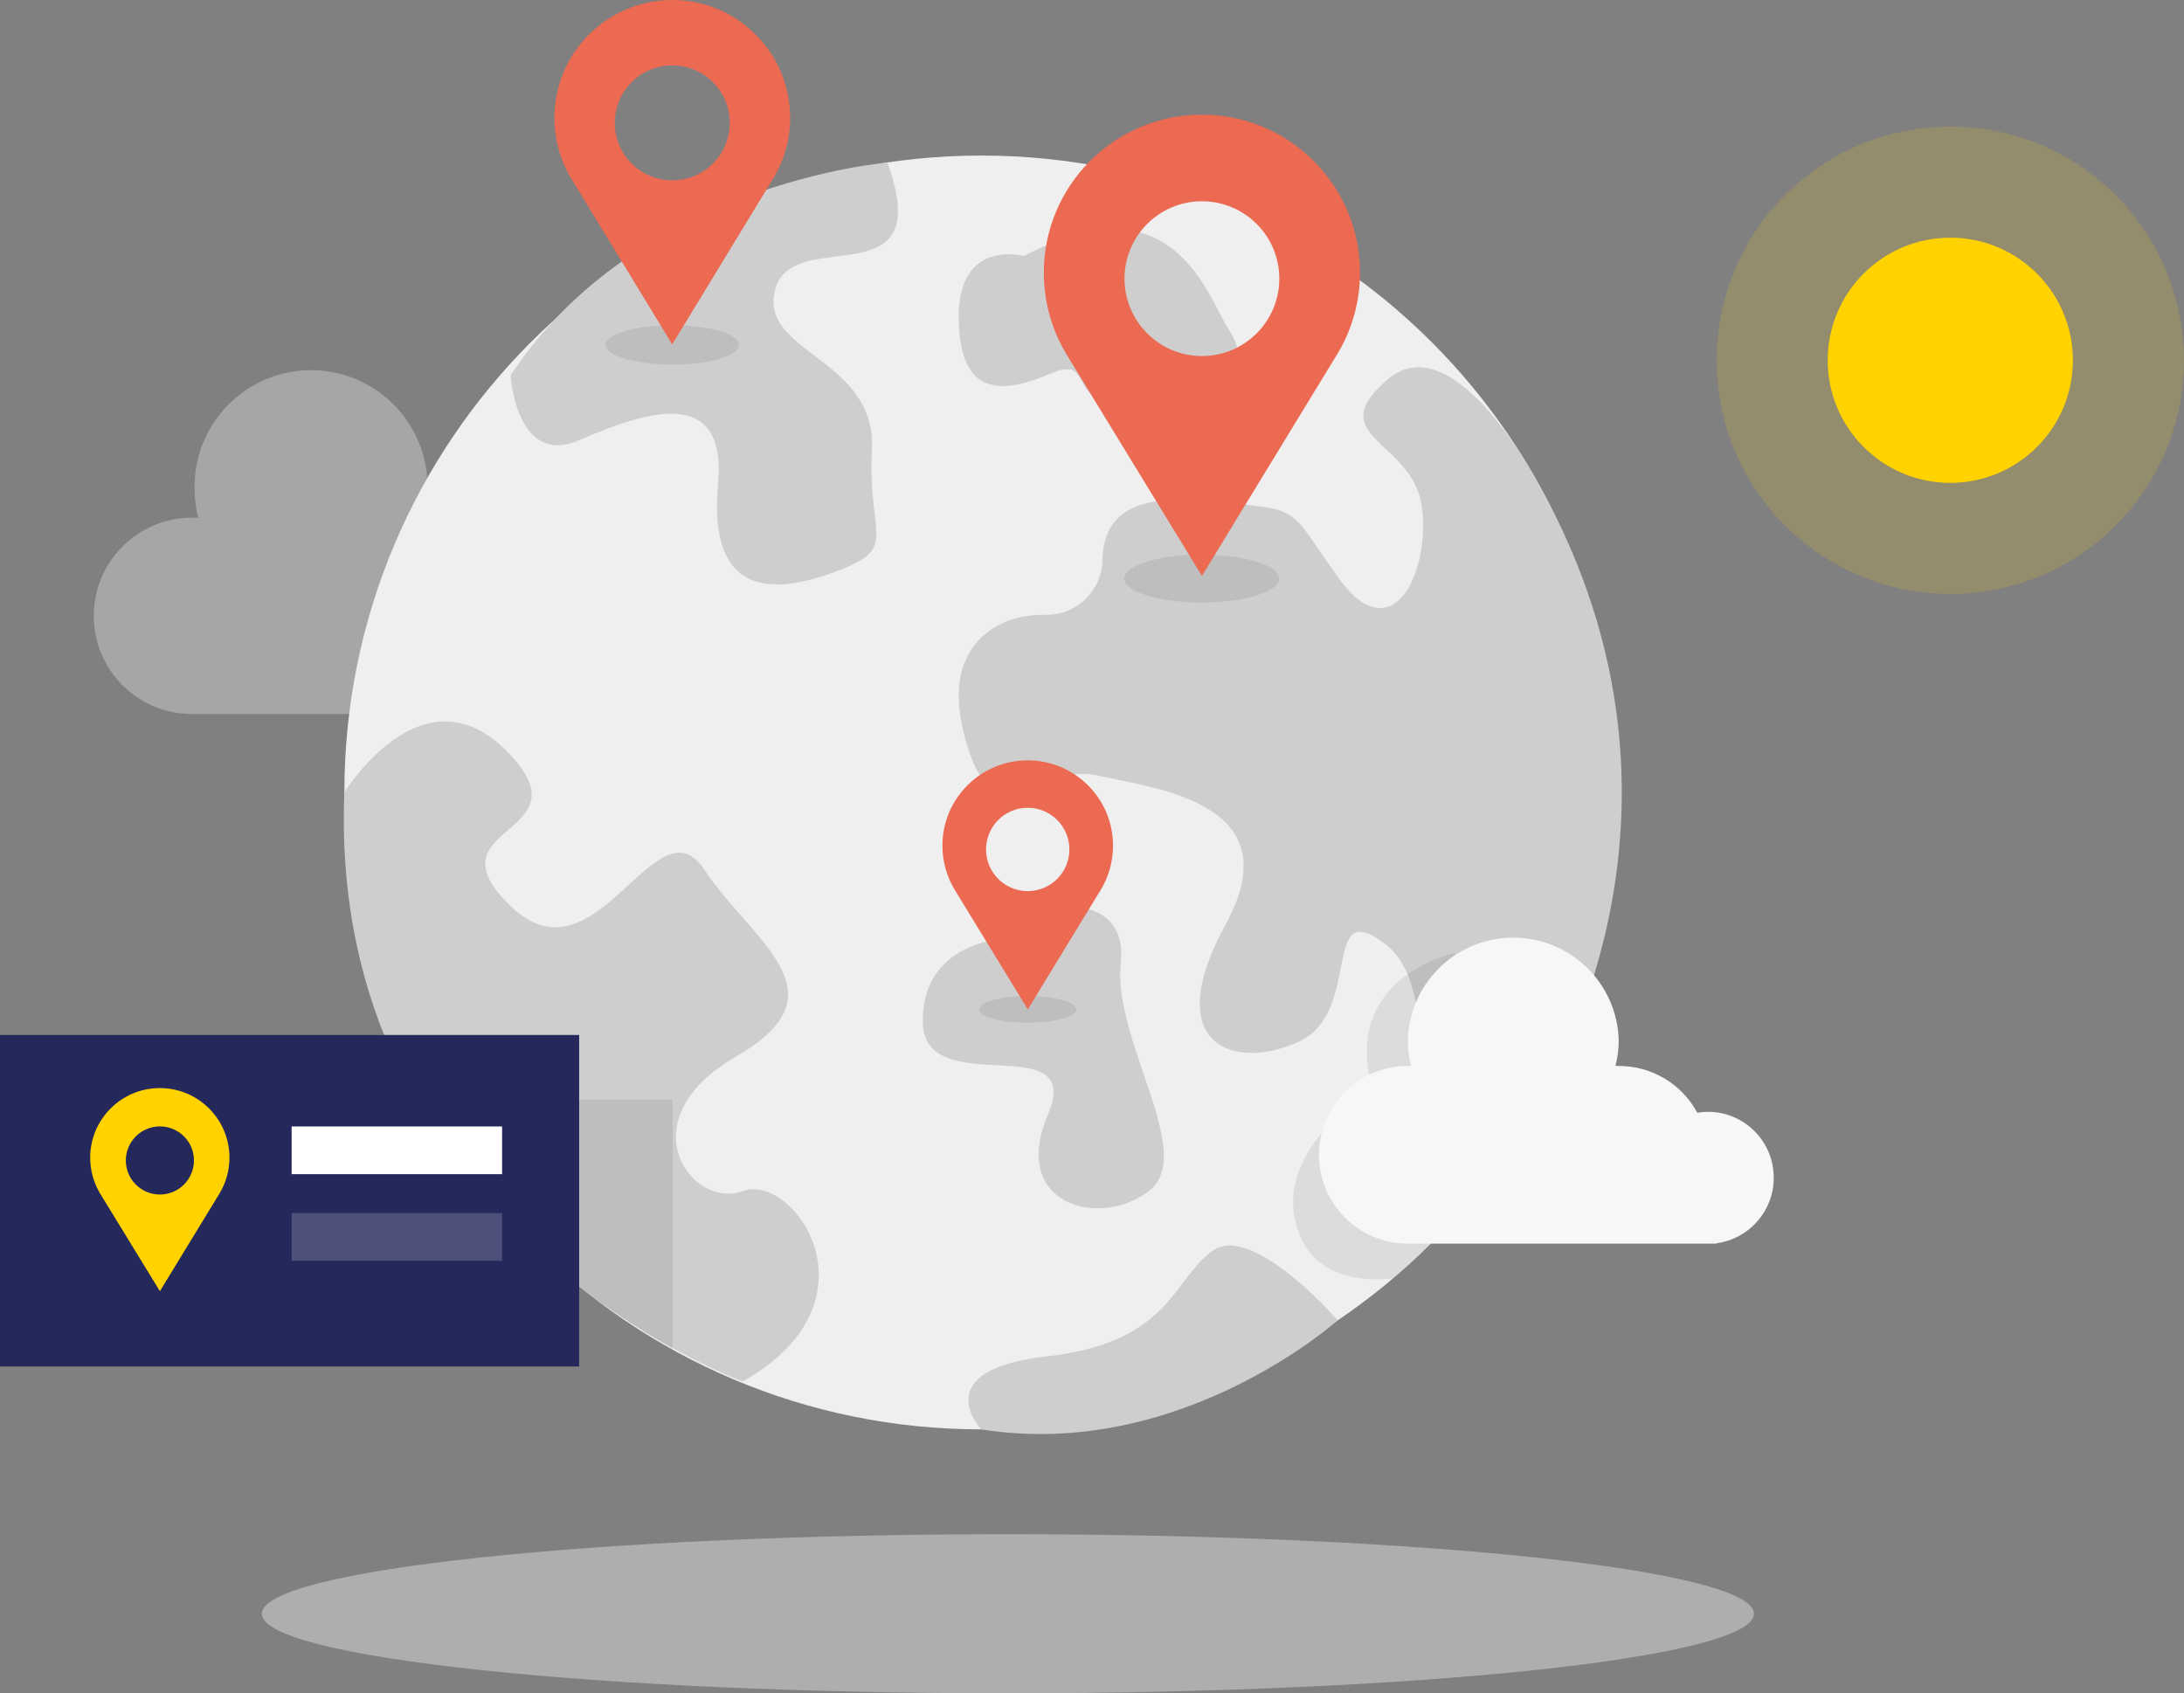 <?xml version="1.0" encoding="utf-8"?>
<!-- Generator: Adobe Illustrator 16.0.0, SVG Export Plug-In . SVG Version: 6.00 Build 0)  -->
<!DOCTYPE svg PUBLIC "-//W3C//DTD SVG 1.1//EN" "http://www.w3.org/Graphics/SVG/1.1/DTD/svg11.dtd">
<svg version="1.1" id="Layer_1" xmlns="http://www.w3.org/2000/svg" xmlns:xlink="http://www.w3.org/1999/xlink" x="0px" y="0px"
	 width="308.469px" height="239.17px" viewBox="0 0 308.469 239.17" enable-background="new 0 0 308.469 239.17"
	 xml:space="preserve">
<rect x="0" y="0" width="308.469" height="239.17" fill="#808080" stroke="none"/>
<g>
	<defs>
		<rect id="SVGID_1_" width="308.469" height="239.17"/>
	</defs>
	<clipPath id="SVGID_2_">
		<use xlink:href="#SVGID_1_"  overflow="visible"/>
	</clipPath>
	<g clip-path="url(#SVGID_2_)">
		<defs>
			<rect id="SVGID_3_" width="308.469" height="239.17"/>
		</defs>
		<clipPath id="SVGID_4_">
			<use xlink:href="#SVGID_3_"  overflow="visible"/>
		</clipPath>
		<g opacity="0.45" clip-path="url(#SVGID_4_)" enable-background="new    ">
			<g>
				<defs>
					<rect id="SVGID_5_" x="36.977" y="216.698" width="210.755" height="22.472"/>
				</defs>
				<clipPath id="SVGID_6_">
					<use xlink:href="#SVGID_5_"  overflow="visible"/>
				</clipPath>
				<path clip-path="url(#SVGID_6_)" fill="#E6E6E6" d="M142.354,216.697c58.198,0,105.378,5.03,105.378,11.236
					c0,6.205-47.18,11.237-105.378,11.237s-105.377-5.032-105.377-11.237C36.977,221.728,84.155,216.697,142.354,216.697"/>
			</g>
		</g>
		<path clip-path="url(#SVGID_4_)" fill="#FFD200" d="M275.461,33.572c9.563,0,17.315,7.752,17.315,17.315
			c0,9.564-7.753,17.316-17.315,17.316c-9.563,0-17.315-7.752-17.315-17.316C258.146,41.324,265.897,33.572,275.461,33.572"/>
		<g opacity="0.15" clip-path="url(#SVGID_4_)" enable-background="new    ">
			<g>
				<defs>
					<rect id="SVGID_7_" x="242.453" y="17.88" width="66.016" height="66.015"/>
				</defs>
				<clipPath id="SVGID_8_">
					<use xlink:href="#SVGID_7_"  overflow="visible"/>
				</clipPath>
				<path clip-path="url(#SVGID_8_)" fill="#FFD200" d="M275.461,17.879c18.229,0,33.008,14.778,33.008,33.008
					s-14.779,33.008-33.008,33.008c-18.229,0-33.008-14.778-33.008-33.008S257.231,17.879,275.461,17.879"/>
			</g>
		</g>
		<g opacity="0.37" clip-path="url(#SVGID_4_)" enable-background="new    ">
			<g>
				<defs>
					<rect id="SVGID_9_" x="13.246" y="52.286" width="71.252" height="48.565"/>
				</defs>
				<clipPath id="SVGID_10_">
					<use xlink:href="#SVGID_9_"  overflow="visible"/>
				</clipPath>
				<path clip-path="url(#SVGID_10_)" fill="#E6E6E6" d="M84.499,90.564c0-5.679-4.604-10.282-10.282-10.282
					c-0.554,0.001-1.108,0.048-1.655,0.142c-2.408-4.488-7.086-7.291-12.18-7.298h-0.507c0.334-1.3,0.504-2.636,0.507-3.979
					c0.226-9.083-6.955-16.631-16.039-16.856c-9.084-0.226-16.631,6.955-16.857,16.039c-0.007,0.273-0.007,0.545,0,0.817
					c0.003,1.343,0.174,2.679,0.508,3.979h-0.508c-7.654-0.207-14.028,5.831-14.235,13.485c-0.207,7.655,5.831,14.028,13.485,14.235
					c0.25,0.007,0.5,0.007,0.75,0h48.101v-0.102C80.689,100.063,84.499,95.711,84.499,90.564"/>
			</g>
		</g>
		<path clip-path="url(#SVGID_4_)" fill="#EFEFEF" d="M138.598,21.97c49.683,0,89.958,40.276,89.958,89.959
			c0,49.684-40.275,89.96-89.958,89.96s-89.959-40.276-89.959-89.96C48.639,62.246,88.915,21.97,138.598,21.97"/>
		<path clip-path="url(#SVGID_4_)" fill="#CECECE" d="M72.116,53.039c0,0,0.792,12.982,9.693,9.135
			c8.902-3.847,20.91-8.12,19.61,6.161c-1.299,14.281,5.837,16.24,15.895,12.657c10.059-3.583,5.187-4.547,5.836-17.518
			c0.65-12.972-16.24-13.622-13.621-22.706c2.619-9.084,22.868,1.746,15.814-17.783C125.343,22.935,89.848,25.868,72.116,53.039"/>
		<path clip-path="url(#SVGID_4_)" fill="#CECECE" d="M147.003,86.849c-1.889,0.003-3.754,0.411-5.471,1.197
			c-3.553,1.696-7.836,5.786-5.4,15.55c3.888,15.621,10.373,4.009,18.808,5.918c8.435,1.908,27.578,3.867,18.168,21.051
			c-9.408,17.183,1.3,20.766,10.385,16.545c9.084-4.224,2.913-21.082,12.321-13.622c9.409,7.461-1.4,30.978,21.519,21.974
			c0,0,26.39-39.939,0-87.076c0,0-11.957-22.878-21.366-14.768c-9.409,8.109,3.543,8.566,4.842,17.874
			c1.299,9.307-4.191,20.675-11.692,10.221c-7.501-10.455-4.974-9.531-16.981-10.83c-9.581-1.015-16.24,0.112-16.433,8.252
			c-0.087,4.234-3.51,7.639-7.744,7.704L147.003,86.849z"/>
		<path clip-path="url(#SVGID_4_)" fill="#CECECE" d="M144.628,36.17c0,0-9.338-2.588-9.217,8.759
			c0.122,11.348,6.293,10.699,13.104,7.785c6.811-2.913,1.015,6.486,13.956,3.898c12.941-2.588,13.946-5.643,11.023-10.15
			C170.57,41.956,165.699,24.822,144.628,36.17"/>
		<path clip-path="url(#SVGID_4_)" fill="#CECECE" d="M48.639,111.929c0,0,10.972-17.945,22.959-5.815
			c11.988,12.128-11.601,10.149,0.518,21.863c12.119,11.713,20.503-15.459,27.355-5.156c6.851,10.301,20.178,17.336,4.516,26.389
			c-15.661,9.055-6.293,21.691,0.924,19.022c7.216-2.67,20.026,15.59,0,26.886C104.911,195.169,46.132,173.724,48.639,111.929"/>
		<path clip-path="url(#SVGID_4_)" fill="#CECECE" d="M142.688,132.514c0,0-12.322,0-12.362,11.684
			c-0.041,11.682,23.02,0.629,17.661,13.286c-5.36,12.656,7.236,16.066,14.21,10.8c6.972-5.27-5.075-21.144-3.897-32.349
			C159.477,124.729,144.059,127.327,142.688,132.514"/>
		<path clip-path="url(#SVGID_4_)" fill="#CECECE" d="M138.598,201.889c0,0-7.958-8.395,9.389-10.333
			c17.346-1.938,17.722-11.032,23.345-14.931c5.623-3.896,17.61,9.856,17.61,9.856S166.714,206.385,138.598,201.889"/>
		<g opacity="0.08" clip-path="url(#SVGID_4_)" enable-background="new    ">
			<g>
				<defs>
					<rect id="SVGID_11_" x="80.445" y="155.301" width="14.549" height="35.261"/>
				</defs>
				<clipPath id="SVGID_12_">
					<use xlink:href="#SVGID_11_"  overflow="visible"/>
				</clipPath>
				<path clip-path="url(#SVGID_12_)" d="M81.799,155.301h13.195v35.262c0,0-10.15-6.03-13.195-8.912
					C78.754,178.768,81.799,155.301,81.799,155.301"/>
			</g>
		</g>
		<g opacity="0.08" clip-path="url(#SVGID_4_)" enable-background="new    ">
			<g>
				<defs>
					<rect id="SVGID_13_" x="158.797" y="78.343" width="21.863" height="6.76"/>
				</defs>
				<clipPath id="SVGID_14_">
					<use xlink:href="#SVGID_13_"  overflow="visible"/>
				</clipPath>
				<path clip-path="url(#SVGID_14_)" d="M169.729,78.343c6.037,0,10.932,1.513,10.932,3.38c0,1.867-4.895,3.38-10.932,3.38
					s-10.932-1.513-10.932-3.38C158.797,79.856,163.691,78.343,169.729,78.343"/>
			</g>
		</g>
		<path clip-path="url(#SVGID_4_)" fill="#EC6952" d="M192.089,38.423c-0.057-12.333-10.1-22.284-22.433-22.228
			c-12.332,0.056-22.284,10.098-22.227,22.431c0.017,4.029,1.126,7.978,3.207,11.429l19.122,31.292l19.001-31.14
			C190.952,46.668,192.105,42.585,192.089,38.423 M169.759,50.289c-6.037,0-10.932-4.894-10.932-10.932
			c0-6.037,4.895-10.931,10.932-10.931s10.932,4.894,10.932,10.931C180.69,45.395,175.796,50.289,169.759,50.289"/>
		<g opacity="0.08" clip-path="url(#SVGID_4_)" enable-background="new    ">
			<g>
				<defs>
					<rect id="SVGID_15_" x="85.524" y="45.934" width="18.859" height="5.562"/>
				</defs>
				<clipPath id="SVGID_16_">
					<use xlink:href="#SVGID_15_"  overflow="visible"/>
				</clipPath>
				<path clip-path="url(#SVGID_16_)" d="M94.953,45.934c5.208,0,9.43,1.245,9.43,2.781c0,1.536-4.222,2.781-9.43,2.781
					s-9.429-1.245-9.429-2.781C85.524,47.179,89.745,45.934,94.953,45.934"/>
			</g>
		</g>
		<path clip-path="url(#SVGID_4_)" fill="#EC6952" d="M111.599,16.641C111.597,7.449,104.142-0.002,94.949,0
			C85.755,0.002,78.305,7.458,78.307,16.65c0.001,3.051,0.84,6.043,2.426,8.649l14.21,23.344l14.159-23.263
			C110.733,22.758,111.598,19.729,111.599,16.641 M94.953,25.472c-4.484,0-8.12-3.635-8.12-8.12c0-4.484,3.636-8.12,8.12-8.12
			c4.485,0,8.12,3.636,8.12,8.12C103.073,21.836,99.438,25.472,94.953,25.472"/>
		<g opacity="0.08" clip-path="url(#SVGID_4_)" enable-background="new    ">
			<g>
				<defs>
					<rect id="SVGID_17_" x="138.294" y="140.694" width="13.723" height="3.756"/>
				</defs>
				<clipPath id="SVGID_18_">
					<use xlink:href="#SVGID_17_"  overflow="visible"/>
				</clipPath>
				<path clip-path="url(#SVGID_18_)" d="M145.155,140.695c3.789,0,6.861,0.841,6.861,1.878c0,1.036-3.072,1.877-6.861,1.877
					c-3.79,0-6.861-0.841-6.861-1.877C138.294,141.536,141.365,140.695,145.155,140.695"/>
			</g>
		</g>
		<g opacity="0.08" clip-path="url(#SVGID_4_)" enable-background="new    ">
			<g>
				<defs>
					<rect id="SVGID_19_" x="182.634" y="134.574" width="22.883" height="46.12"/>
				</defs>
				<clipPath id="SVGID_20_">
					<use xlink:href="#SVGID_19_"  overflow="visible"/>
				</clipPath>
				<path clip-path="url(#SVGID_20_)" d="M205.518,134.573c0,0-16.24,3.392-11.652,19.285c0,0-15.368,9.074-10.15,20.85
					c0,0,2.183,7.022,13.002,5.855c0,0,4.578-4.06,5.359-4.913C202.858,174.799,205.518,134.573,205.518,134.573"/>
			</g>
		</g>
		<path clip-path="url(#SVGID_4_)" fill="#EC6952" d="M157.203,119.451c0.004-6.654-5.387-12.051-12.041-12.055
			c-6.654-0.004-12.051,5.387-12.055,12.04c-0.001,2.219,0.61,4.396,1.766,6.287l10.292,16.85l10.231-16.769
			C156.582,123.896,157.207,121.695,157.203,119.451 M145.155,125.865c-3.251,0-5.887-2.636-5.887-5.888
			c0-3.251,2.636-5.886,5.887-5.886s5.887,2.635,5.887,5.886C151.042,123.229,148.406,125.865,145.155,125.865"/>
		<path clip-path="url(#SVGID_4_)" fill="#F7F7F7" d="M250.522,166.343c0.006-5.135-4.152-9.302-9.287-9.307h-0.021
			c-0.5,0.002-0.999,0.047-1.491,0.132c-2.191-4.085-6.459-6.626-11.095-6.607h-0.457c0.299-1.183,0.452-2.396,0.457-3.613
			c-0.214-8.227-7.057-14.721-15.283-14.506c-7.925,0.207-14.3,6.582-14.507,14.506c0.007,1.218,0.16,2.431,0.456,3.613h-0.456
			c-6.928,0-12.545,5.616-12.545,12.546c0,6.928,5.617,12.545,12.545,12.545h43.595v-0.051
			C247.071,174.984,250.532,171.023,250.522,166.343"/>
		<rect y="146.186" clip-path="url(#SVGID_4_)" fill="#24285B" width="81.799" height="46.821"/>
		<path clip-path="url(#SVGID_4_)" fill="#FFD200" d="M32.409,163.501c-0.009-5.431-4.42-9.828-9.851-9.817
			c-5.432,0.009-9.828,4.419-9.82,9.851c0.003,1.777,0.488,3.52,1.401,5.042l8.445,13.794l8.354-13.691
			C31.902,167.124,32.412,165.33,32.409,163.501 M22.584,168.719c-2.657,0-4.811-2.153-4.811-4.812c0-2.657,2.154-4.811,4.811-4.811
			c2.657,0,4.811,2.153,4.811,4.811C27.395,166.565,25.241,168.719,22.584,168.719"/>
		<rect x="41.189" y="159.106" clip-path="url(#SVGID_4_)" fill="#FFFFFF" width="29.729" height="6.739"/>
		<g opacity="0.19" clip-path="url(#SVGID_4_)" enable-background="new    ">
			<g>
				<defs>
					<rect id="SVGID_21_" x="41.188" y="171.338" width="29.729" height="6.739"/>
				</defs>
				<clipPath id="SVGID_22_">
					<use xlink:href="#SVGID_21_"  overflow="visible"/>
				</clipPath>
				<rect x="41.189" y="171.337" clip-path="url(#SVGID_22_)" fill="#FFFFFF" width="29.729" height="6.739"/>
			</g>
		</g>
	</g>
</g>
</svg>
